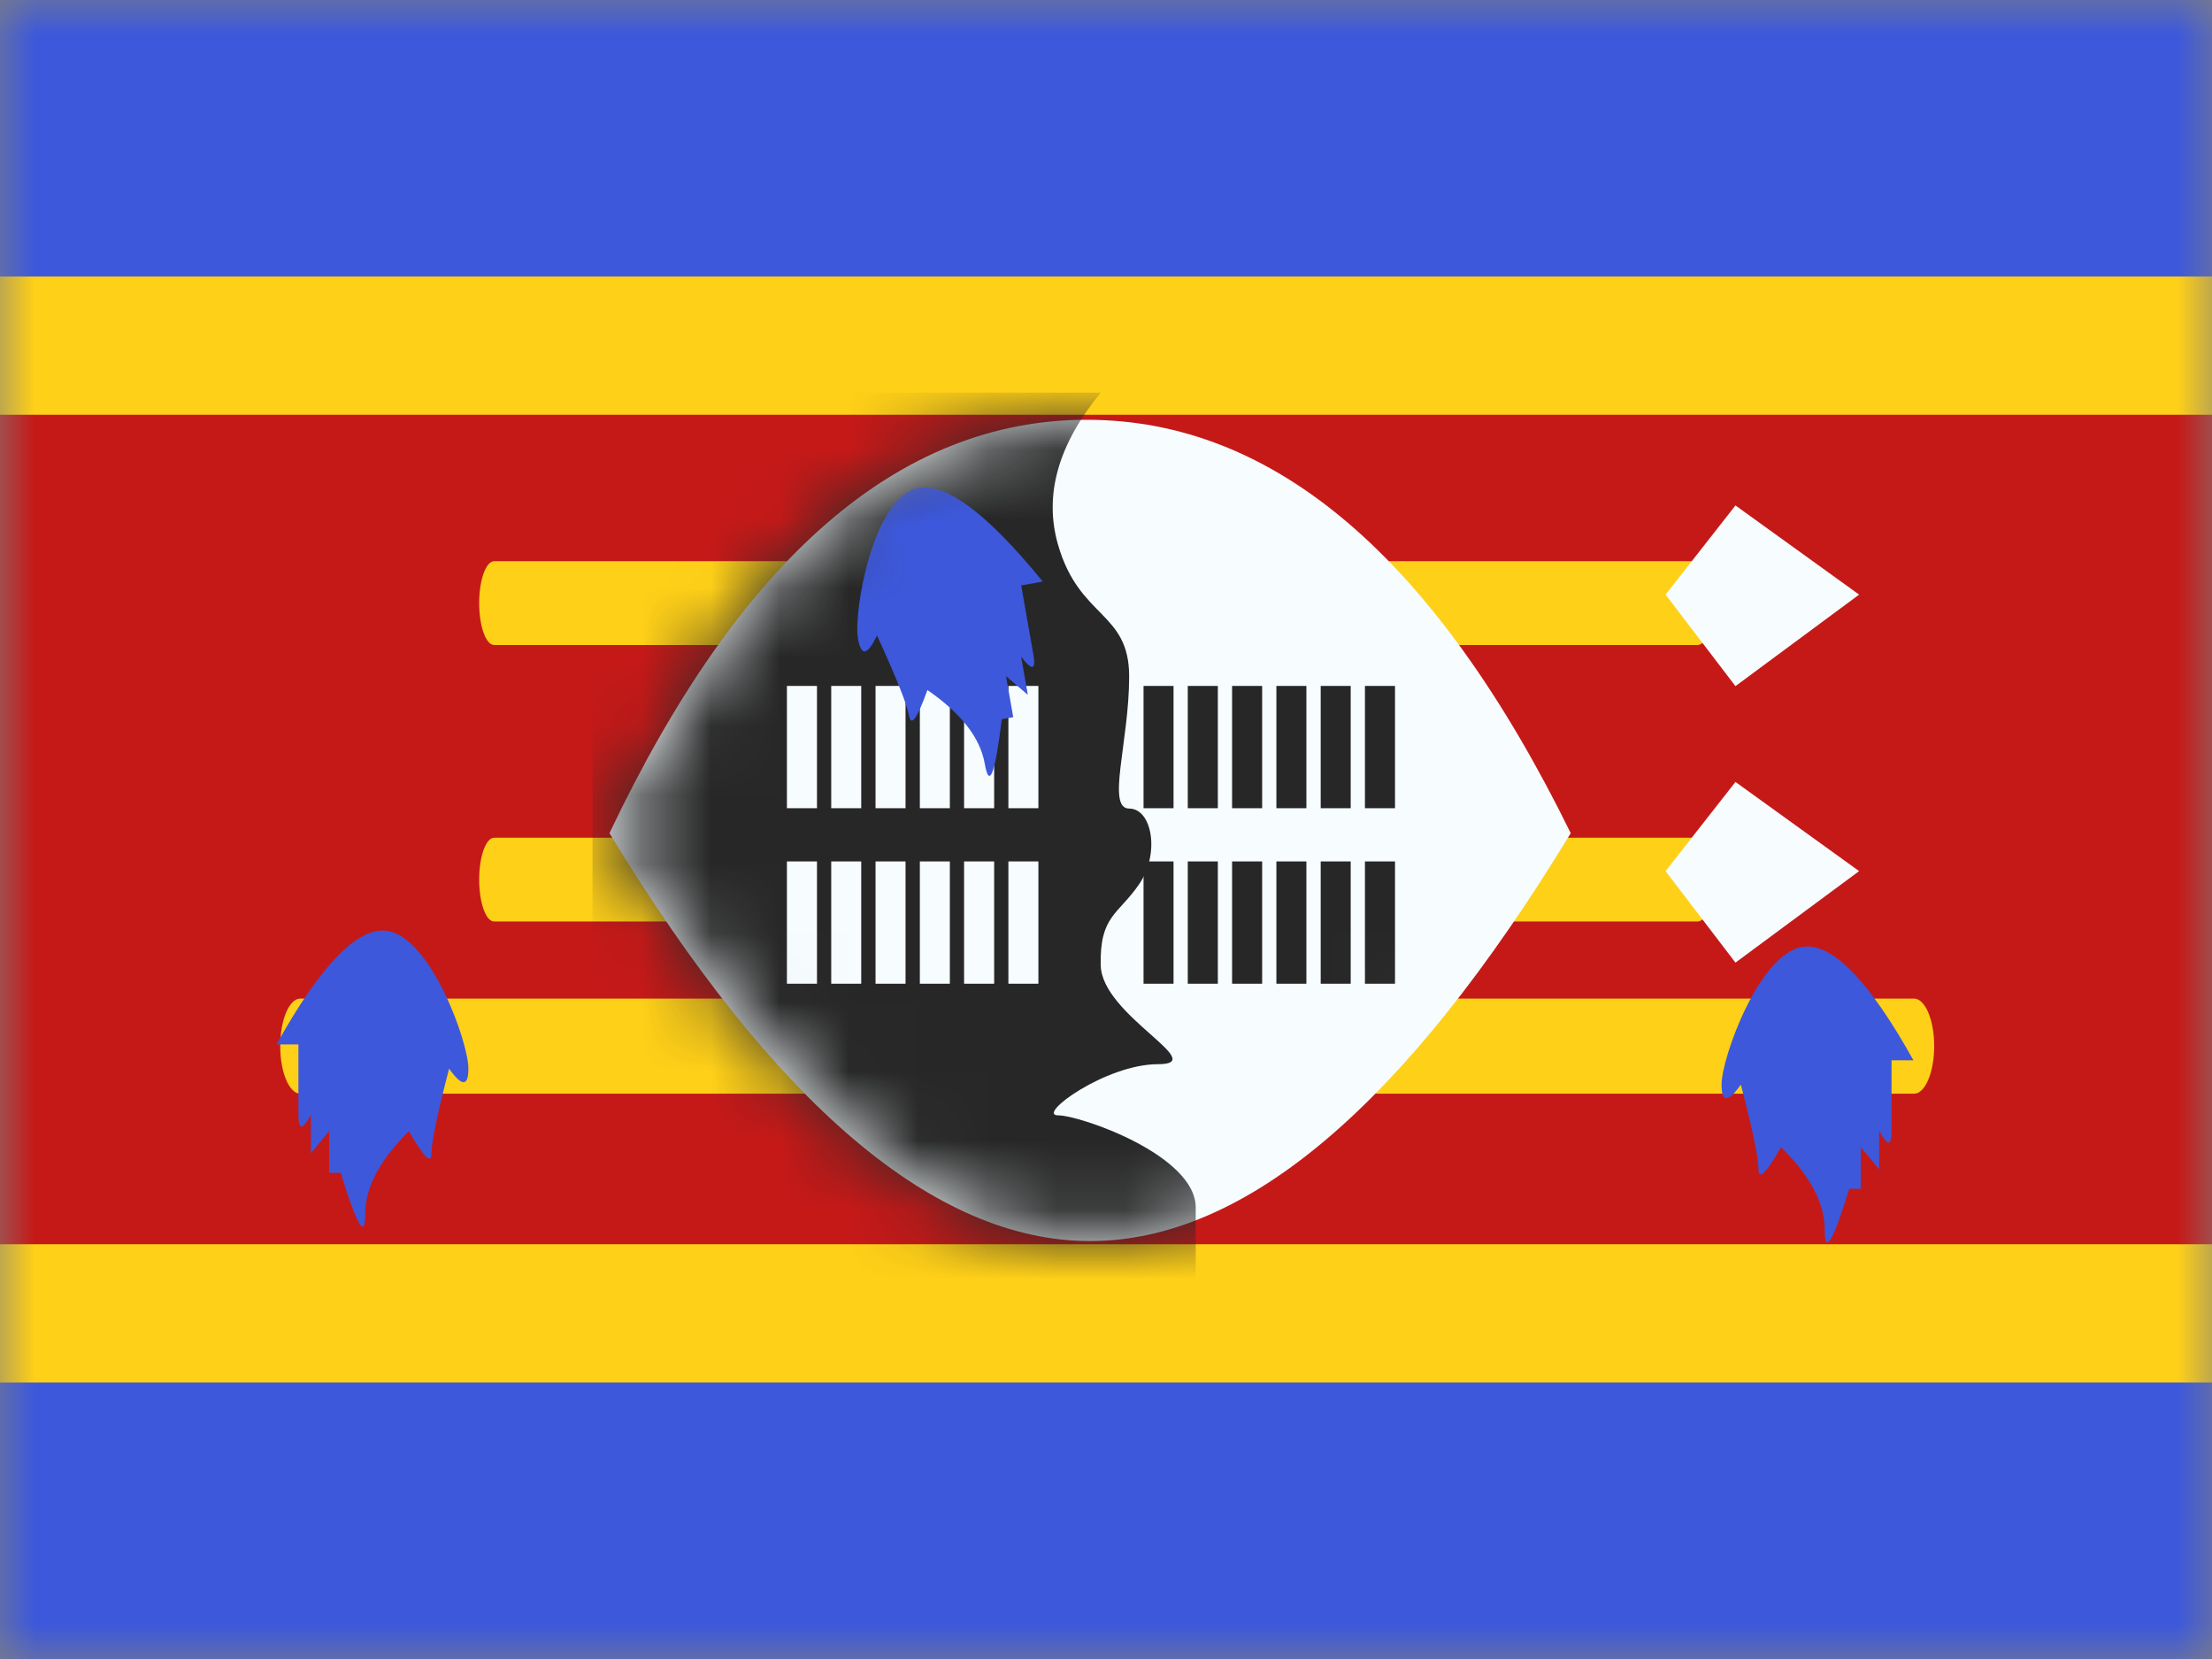 <?xml version="1.0" encoding="UTF-8"?>
<svg width="32px" height="24px" viewBox="0 0 32 24" version="1.1" xmlns="http://www.w3.org/2000/svg" xmlns:xlink="http://www.w3.org/1999/xlink">
    <rect x="0" y="0" width="32" height="24" fill="#808080" stroke="none"/>
    <!-- Generator: Sketch 61 (89581) - https://sketch.com -->
    <title>flags/L/SZ - Swaziland</title>
    <desc>Created with Sketch.</desc>
    <defs>
        <rect id="path-1" x="0" y="0" width="32" height="24"></rect>
        <path d="M0.039,6.053 C1.933,2.066 4.235,0.073 6.944,0.073 C9.654,0.073 11.987,2.066 13.945,6.053 C11.554,9.987 9.237,11.954 6.992,11.954 C4.747,11.954 2.43,9.987 0.039,6.053 Z" id="path-3"></path>
    </defs>
    <g id="flags/L/SZ---Swaziland" stroke="none" stroke-width="1" fill="none" fill-rule="evenodd">
        <g id="flag">
            <mask id="mask-2" fill="white">
                <use xlink:href="#path-1"></use>
            </mask>
            <g id="mask"></g>
            <g id="contents" mask="url(#mask-2)">
                <polygon id="base" fill="#3D58DB" points="0 0 32 0 32 24 0 24"></polygon>
                <path d="M-1,5 L33,5 L33,19 L-1,19 L-1,5 Z" id="middle" stroke="#FFD018" stroke-width="2" fill="#C51918"></path>
                <g id="mark" transform="translate(4, 4)">
                    <g id="arrows" transform="translate(0.054, 0.846)">
                        <g id="1" transform="translate(2.878, 0.8)">
                            <path d="M0.217,3.685 C0.097,3.685 0,3.414 0,3.079 C0,2.745 0.097,2.473 0.217,2.473 L17.628,2.473 C17.748,2.473 17.845,2.745 17.845,3.079 C17.845,3.414 17.748,3.685 17.628,3.685 L0.217,3.685 Z" id="Path-298" fill="#FFD018" fill-rule="nonzero"></path>
                            <polygon id="Path-299" fill="#F7FCFF" points="17.163 2.956 18.174 1.666 19.963 2.956 18.174 4.28"></polygon>
                        </g>
                        <g id="2" transform="translate(2.878, 4.8)">
                            <path d="M0.217,3.685 C0.097,3.685 0,3.414 0,3.079 C0,2.745 0.097,2.473 0.217,2.473 L17.628,2.473 C17.748,2.473 17.845,2.745 17.845,3.079 C17.845,3.414 17.748,3.685 17.628,3.685 L0.217,3.685 Z" id="Path-298" fill="#FFD018" fill-rule="nonzero"></path>
                            <polygon id="Path-299" fill="#F7FCFF" points="17.163 2.956 18.174 1.666 19.963 2.956 18.174 4.28"></polygon>
                        </g>
                        <g id="3" transform="translate(0, 9)" fill="#FFD018" fill-rule="nonzero">
                            <path d="M0.291,1.976 C0.13,1.976 0,1.668 0,1.288 C0,0.908 0.13,0.6 0.291,0.6 L23.635,0.6 C23.796,0.6 23.927,0.908 23.927,1.288 C23.927,1.668 23.796,1.976 23.635,1.976 L0.291,1.976 Z" id="Path-298"></path>
                        </g>
                    </g>
                    <g id="Group-6" transform="translate(4.778, 2)">
                        <mask id="mask-4" fill="white">
                            <use xlink:href="#path-3"></use>
                        </mask>
                        <use id="Path-296" fill="#F7FCFF" xlink:href="#path-3"></use>
                        <path d="M7.146,-0.32 C6.528,0.431 6.322,1.164 6.528,1.88 C6.837,2.954 7.557,2.841 7.557,3.787 C7.557,4.732 7.224,5.697 7.557,5.697 C7.89,5.697 8.005,6.349 7.701,6.792 C7.397,7.234 7.128,7.248 7.146,7.968 C7.164,8.688 8.738,9.395 7.976,9.395 C7.213,9.395 6.208,10.135 6.528,10.135 C6.848,10.135 8.52,10.712 8.52,11.469 C8.52,11.973 8.52,12.427 8.52,12.831 L-0.207,12.831 L-0.207,-0.32 L7.146,-0.32 Z" id="Path-297" fill="#272727" mask="url(#mask-4)"></path>
                        <path d="M3.041,6.462 L3.041,8.231 L2.606,8.231 L2.606,6.462 L3.041,6.462 Z M4.322,6.462 L4.322,8.231 L3.888,8.231 L3.888,6.462 L4.322,6.462 Z M3.681,6.462 L3.681,8.231 L3.247,8.231 L3.247,6.462 L3.681,6.462 Z M4.963,6.462 L4.963,8.231 L4.529,8.231 L4.529,6.462 L4.963,6.462 Z M5.604,6.462 L5.604,8.231 L5.169,8.231 L5.169,6.462 L5.604,6.462 Z M6.244,6.462 L6.244,8.231 L5.81,8.231 L5.81,6.462 L6.244,6.462 Z M3.041,3.923 L3.041,5.692 L2.606,5.692 L2.606,3.923 L3.041,3.923 Z M4.322,3.923 L4.322,5.692 L3.888,5.692 L3.888,3.923 L4.322,3.923 Z M3.681,3.923 L3.681,5.692 L3.247,5.692 L3.247,3.923 L3.681,3.923 Z M4.963,3.923 L4.963,5.692 L4.529,5.692 L4.529,3.923 L4.963,3.923 Z M5.604,3.923 L5.604,5.692 L5.169,5.692 L5.169,3.923 L5.604,3.923 Z M6.244,3.923 L6.244,5.692 L5.81,5.692 L5.81,3.923 L6.244,3.923 Z" id="Combined-Shape" fill="#F7FCFF" mask="url(#mask-4)"></path>
                        <path d="M8.199,6.462 L8.199,8.231 L7.765,8.231 L7.765,6.462 L8.199,6.462 Z M9.481,6.462 L9.481,8.231 L9.046,8.231 L9.046,6.462 L9.481,6.462 Z M8.84,6.462 L8.84,8.231 L8.405,8.231 L8.405,6.462 L8.84,6.462 Z M10.121,6.462 L10.121,8.231 L9.687,8.231 L9.687,6.462 L10.121,6.462 Z M10.762,6.462 L10.762,8.231 L10.328,8.231 L10.328,6.462 L10.762,6.462 Z M11.403,6.462 L11.403,8.231 L10.968,8.231 L10.968,6.462 L11.403,6.462 Z M8.199,3.923 L8.199,5.692 L7.765,5.692 L7.765,3.923 L8.199,3.923 Z M9.481,3.923 L9.481,5.692 L9.046,5.692 L9.046,3.923 L9.481,3.923 Z M8.84,3.923 L8.84,5.692 L8.405,5.692 L8.405,3.923 L8.84,3.923 Z M10.121,3.923 L10.121,5.692 L9.687,5.692 L9.687,3.923 L10.121,3.923 Z M10.762,3.923 L10.762,5.692 L10.328,5.692 L10.328,3.923 L10.762,3.923 Z M11.403,3.923 L11.403,5.692 L10.968,5.692 L10.968,3.923 L11.403,3.923 Z" id="Combined-Shape" fill="#272727" mask="url(#mask-4)"></path>
                        <path d="M4.821,1.004 C4.189,1.084 3.638,2.607 3.638,2.998 C3.638,3.26 3.731,3.26 3.917,2.998 C4.087,3.648 4.172,4.056 4.172,4.223 C4.172,4.389 4.281,4.283 4.498,3.902 C4.919,4.317 5.13,4.714 5.13,5.094 C5.13,5.473 5.248,5.277 5.485,4.505 C5.597,4.505 5.653,4.505 5.653,4.505 C5.653,4.505 5.653,4.304 5.653,3.902 L5.917,4.223 L5.917,3.662 C6.037,3.894 6.097,3.894 6.097,3.662 C6.097,3.431 6.097,3.251 6.097,3.121 L6.097,2.647 L6.414,2.647 C5.774,1.498 5.243,0.95 4.821,1.004 Z" id="Path-300" fill="#3D58DB" mask="url(#mask-4)" transform="translate(5.026, 3.141) rotate(-10) translate(-5.026, -3.141) "></path>
                    </g>
                    <path d="M22.088,9.696 C21.456,9.776 20.905,11.299 20.905,11.691 C20.905,11.952 20.998,11.952 21.184,11.691 C21.354,12.34 21.439,12.748 21.439,12.915 C21.439,13.082 21.548,12.975 21.765,12.595 C22.186,13.009 22.397,13.407 22.397,13.786 C22.397,14.166 22.515,13.969 22.752,13.197 C22.864,13.197 22.92,13.197 22.92,13.197 C22.92,13.197 22.92,12.996 22.92,12.595 L23.184,12.915 L23.184,12.355 C23.304,12.586 23.364,12.586 23.364,12.355 C23.364,12.123 23.364,11.943 23.364,11.814 L23.364,11.339 L23.681,11.339 C23.041,10.19 22.51,9.643 22.088,9.696 Z" id="Path-300" fill="#3D58DB"></path>
                    <path d="M1.183,9.465 C0.551,9.545 0,11.068 0,11.46 C0,11.721 0.093,11.721 0.279,11.46 C0.449,12.11 0.534,12.518 0.534,12.684 C0.534,12.851 0.643,12.744 0.86,12.364 C1.281,12.779 1.492,13.176 1.492,13.555 C1.492,13.935 1.61,13.739 1.847,12.967 C1.959,12.967 2.015,12.967 2.015,12.967 C2.015,12.967 2.015,12.766 2.015,12.364 L2.279,12.684 L2.279,12.124 C2.399,12.355 2.459,12.355 2.459,12.124 C2.459,11.892 2.459,11.712 2.459,11.583 L2.459,11.109 L2.776,11.109 C2.136,9.96 1.605,9.412 1.183,9.465 Z" id="Path-300" fill="#3D58DB" transform="translate(1.388, 11.602) scale(-1, 1) translate(-1.388, -11.602) "></path>
                </g>
            </g>
        </g>
    </g>
</svg>